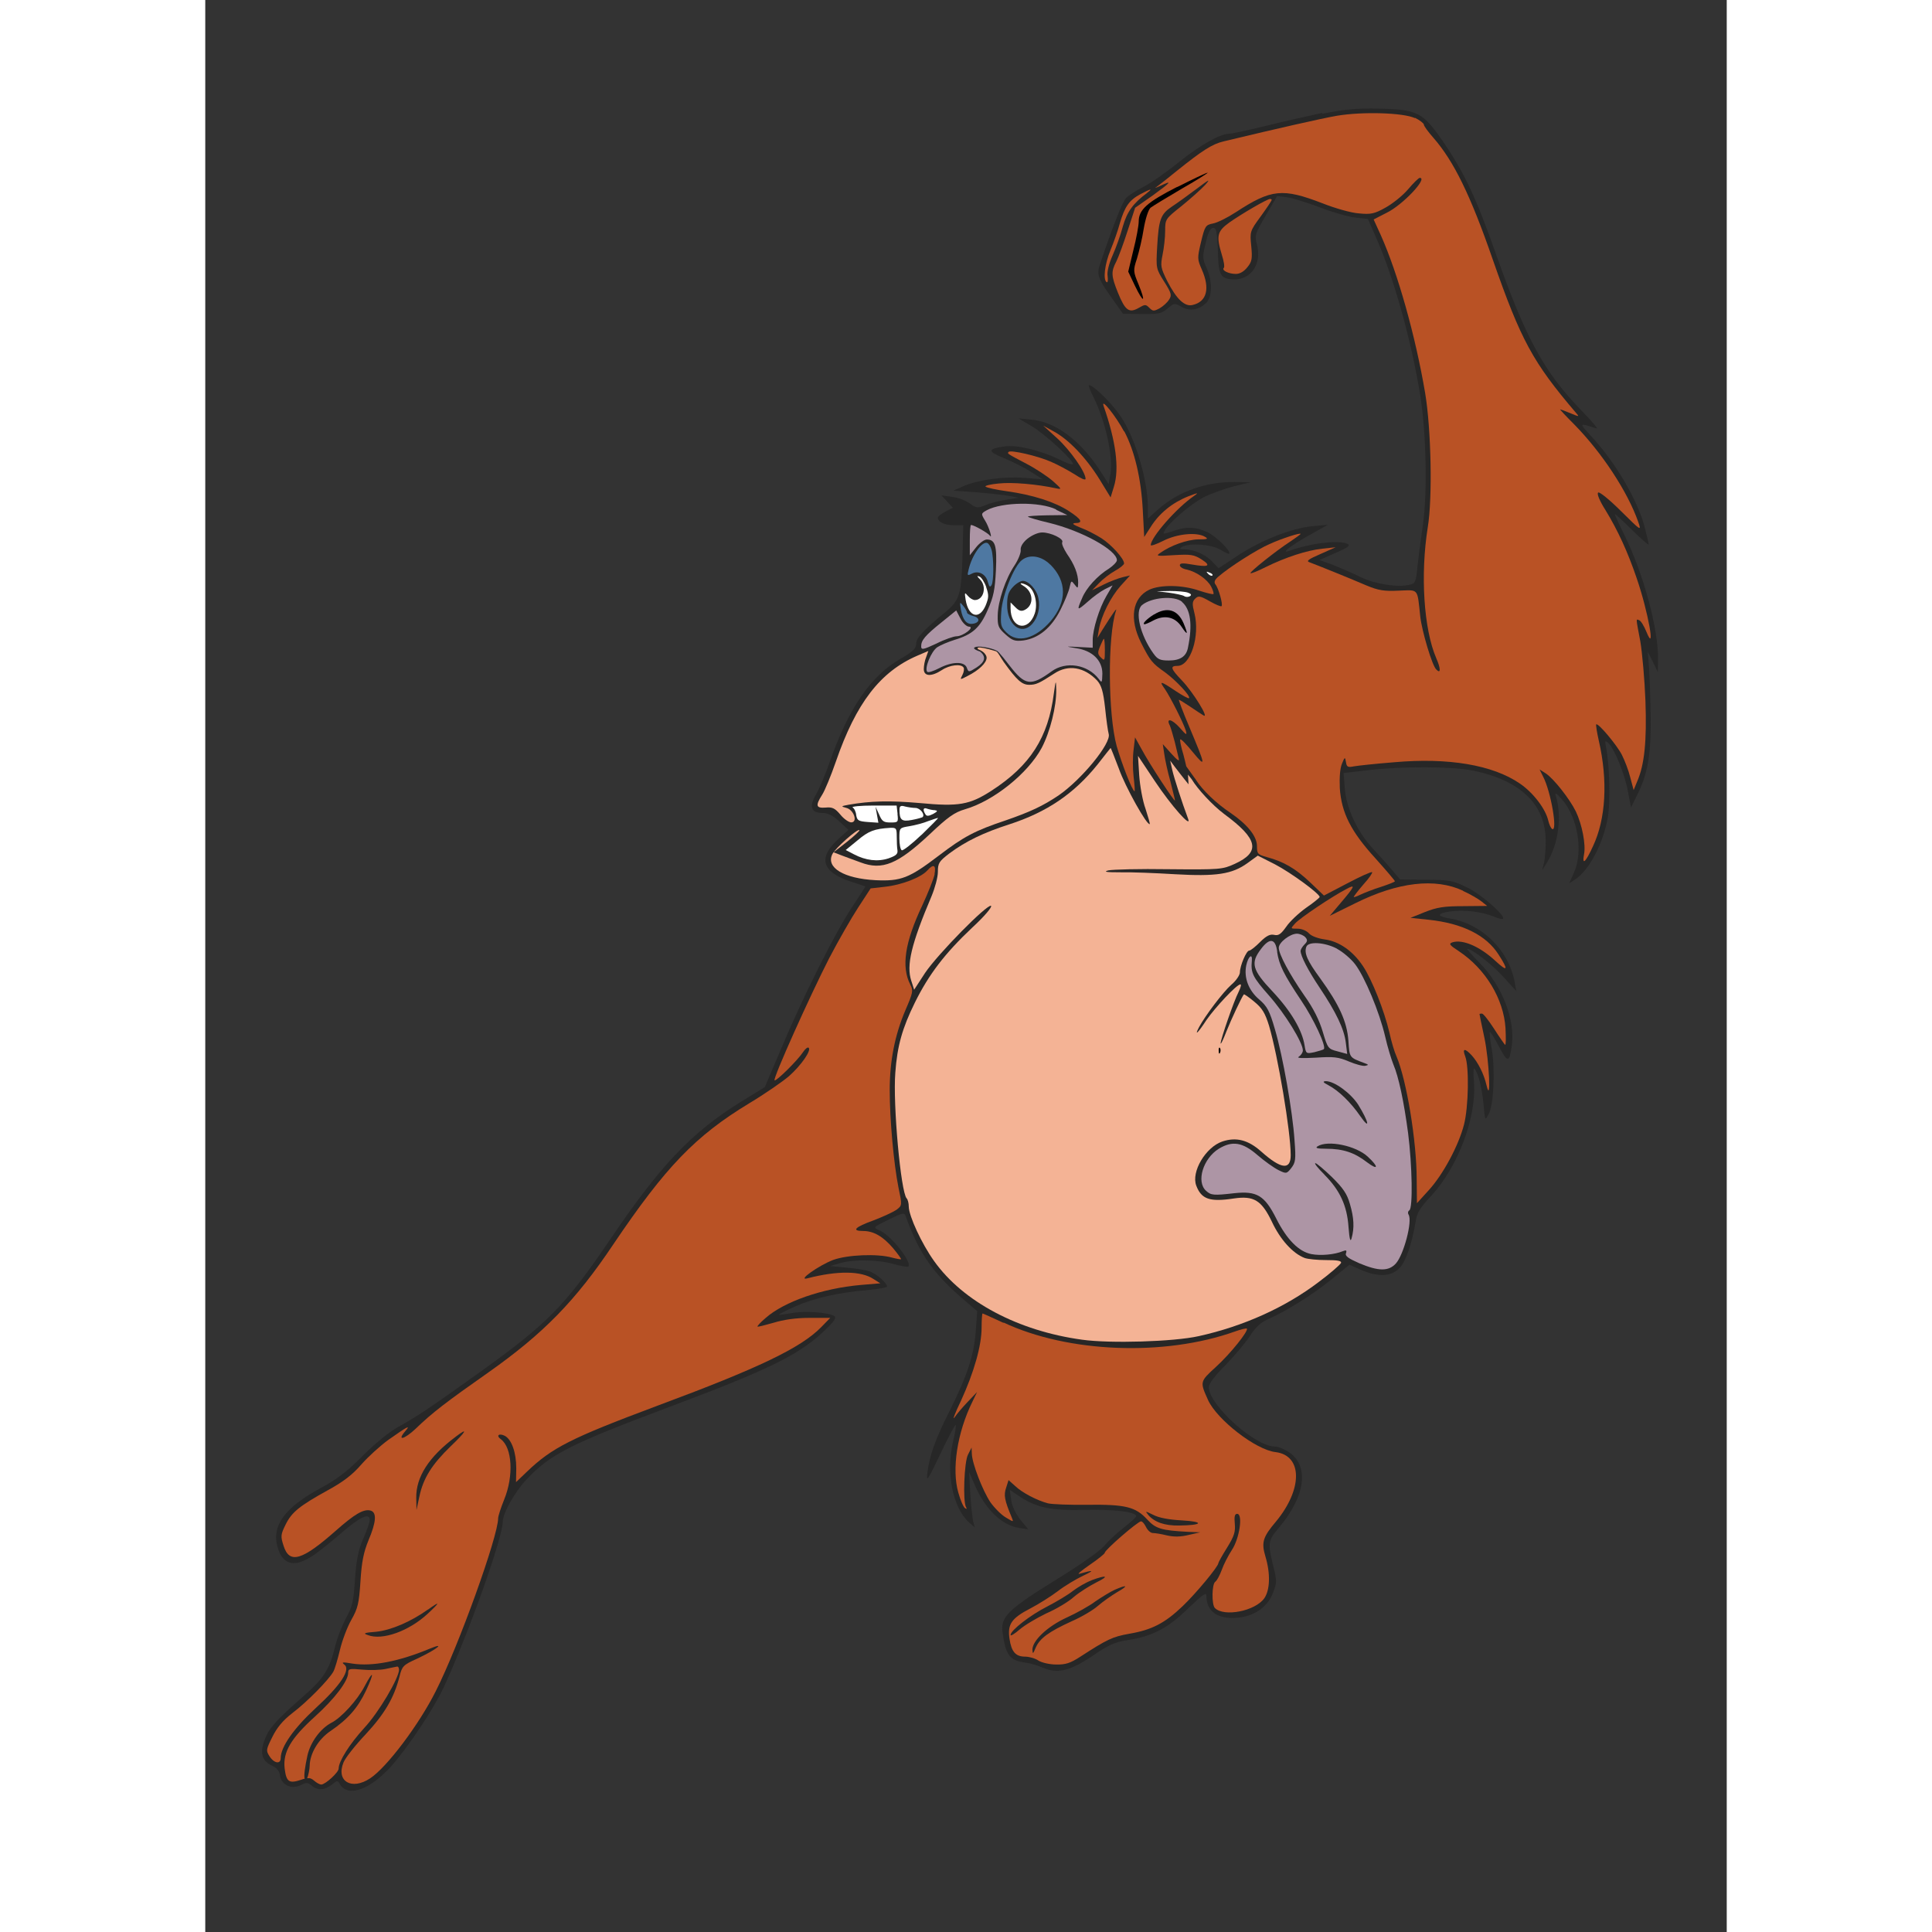 <?xml version="1.0" encoding="UTF-8" standalone="no"?>
<!DOCTYPE svg  PUBLIC '-//W3C//DTD SVG 1.1//EN'  'http://www.w3.org/Graphics/SVG/1.1/DTD/svg11.dtd'>
<!-- Creator: CorelDRAW X5 -->
<svg style="shape-rendering:geometricPrecision;text-rendering:geometricPrecision;image-rendering:optimizeQuality" xmlns="http://www.w3.org/2000/svg" fill-rule="evenodd" xml:space="preserve" height="500px" width="500px" version="1.0" clip-rule="evenodd" xmlns:xlink="http://www.w3.org/1999/xlink" viewBox="0 0 12764 16208">
 <rect x="0" y="0" width="12764" height="16208" fill="#333333" stroke="none"/>
 <defs>
  <style type="text/css">
   <![CDATA[
    .fil6 {fill:black}
    .fil0 {fill:rgb(39, 39, 39)}
    .fil4 {fill:#4E78A2}
    .fil3 {fill:#AD95A5}
    .fil2 {fill:#B95225}
    .fil1 {fill:#F4B395}
    .fil5 {fill:white}
   ]]>
  </style>
 </defs>
 <g id="Layer_x0020_1">
  <path class="fil0" d="m9371 947c-128 28-347 77-487 112-138 34-272 63-294 63-77 0-243 95-426 241-99 81-233 174-294 205-61 30-128 73-146 95-30 32-105 221-211 533-39 107-30 132 99 314l87 122 158 2c138 2 164-2 215-45 55-47 59-49 116-16 69 41 148 28 209-32 53-53 53-185 2-296-34-77-34-91-6-207 20-89 39-126 63-126 26 0 32 30 39 187 4 211 22 241 132 245 150 4 239-134 195-296-20-73-14-87 75-241l95-162 83 10c47 6 170 45 276 85 105 41 239 79 296 85l107 12 63 144c150 333 304 884 377 1344 49 316 59 807 22 1071-18 122-39 284-47 361-12 124-18 138-63 148-99 26-298-6-412-63-61-30-164-75-229-101l-118-43 134-59c93-39 126-61 107-73-61-39-308-12-493 55-83 28 16-47 172-134l152-85-126 12c-174 16-422 112-622 241l-170 112-49-51c-55-61-156-107-233-107-45 0-51-4-26-20 57-36 247-24 322 22 36 22 71 39 75 34 18-20-112-148-182-180-101-47-182-49-294-8-79 26-83 26-65-6 36-67 219-223 328-280 61-30 174-71 251-91l142-34-132-2c-239-4-472 79-637 223l-93 83v-89c0-231-105-584-227-766-71-107-229-264-268-264-6 0 8 43 36 95 103 207 170 505 144 655l-14 81-75-118c-164-251-375-408-578-424l-103-10 112 67c109 63 345 282 345 316 0 10-53-6-116-39-160-77-357-124-460-109-144 22-144 41-2 99 71 30 174 81 227 116l97 61-152-12c-172-14-393 16-517 71l-81 36 193 14c105 8 229 22 274 30l81 16-101 16c-55 8-136 28-176 45-69 28-79 26-134-14-32-24-99-49-148-55l-89-12 49 53 47 51-63 32c-34 18-63 41-63 49 0 39 55 65 132 65h81l-6 247c-10 337-22 381-150 487-185 152-239 213-239 262-2 39-28 65-124 120-258 146-444 420-604 878-34 99-85 217-112 264-61 103-43 156 55 156 45 0 87 22 140 71l77 71-79 71c-189 170-144 292 136 375 47 14 85 28 85 30s-51 79-112 172c-140 211-416 760-594 1186l-138 324-205 126c-410 255-675 533-1099 1162-371 545-519 695-1066 1089-442 316-549 387-702 472-79 43-197 140-302 245-130 132-217 197-353 270-302 164-414 318-359 499 30 105 93 148 180 124 81-24 152-75 357-249 154-134 235-170 235-107 0 18-24 89-55 158-41 95-57 176-69 341-12 185-22 229-75 324-32 61-77 172-95 251-43 178-93 258-266 408-229 201-286 266-322 363-43 112-22 180 67 219 34 16 57 43 61 75 12 89 101 128 189 79 32-16 51-14 77 10 47 43 107 41 168-6 47-39 51-39 71-2 69 107 247 45 424-148 144-160 363-489 448-673 211-460 493-1251 493-1387 0-67 101-247 195-347 203-217 367-300 1221-620 809-304 1060-426 1269-620 95-89 118-120 95-136-47-30-249-45-357-24-55 10-103 16-107 14-2-4 57-34 134-69 160-71 365-118 608-138 91-8 166-22 166-30 0-28-79-99-138-124-30-12-118-28-197-34l-142-14 81-24c114-34 326-30 454 8 59 16 114 26 120 20 34-36-148-266-243-304-55-24-55-24 77-89 120-59 132-61 144-30 114 320 237 493 521 730l79 67-12 166c-14 201-69 371-221 675-122 241-168 375-185 517-10 81 2 65 109-160 65-138 124-247 128-243 6 4-4 67-22 140-61 264-2 556 136 679l47 41-14-51c-6-28-18-134-24-233l-10-182 43 99c89 211 227 347 375 371l79 12-67-81c-41-53-71-116-77-168l-12-83 75 51c148 99 262 124 556 118 249-6 430 16 430 53 0 8-47 51-101 93-57 43-132 114-168 156-36 43-201 158-369 262-440 272-501 330-483 464 26 193 61 235 191 253 39 4 105 24 148 43 124 53 229 26 418-101 132-91 182-114 298-132 205-32 335-101 505-268 122-116 150-136 150-101 0 130 97 199 264 182 142-14 249-91 294-207 34-87 34-101 2-229-47-193-43-213 51-322 221-264 253-515 81-631-39-26-91-47-118-47-166 0-554-349-554-499 0-28 53-97 138-182 75-77 168-187 205-243 47-75 91-116 150-142 156-69 387-213 537-337l150-122 97 43c146 63 253 57 324-16 55-61 103-205 134-387 10-73 36-118 134-221 227-249 381-667 355-961-6-67-4-112 4-103 32 34 63 160 77 298 12 142 12 142 43 83 43-79 55-375 26-545-14-75-20-140-16-144s39 51 77 124c73 138 87 136 107-10 30-213-79-497-266-689-67-67-114-122-107-122 39 0 209 132 302 235l109 120-14-77c-51-270-276-489-545-533-112-18-109-43 4-59 114-16 266 2 365 43 39 16 73 24 77 20 26-24-176-203-296-262-124-61-148-65-349-67l-217-2-67-79c-36-43-112-128-166-185-128-140-219-337-231-501l-10-128 207-24c282-34 708-32 882 4 395 83 602 282 606 580 2 73-6 160-14 195l-16 61 41-65c97-156 128-391 73-564-8-26 8-16 49 30 138 154 185 444 103 622l-39 87 49-32c120-79 237-302 276-525 22-134 14-446-16-588-10-53-8-57 18-34 49 41 138 255 166 406l26 136 63-128c89-189 112-359 99-775-4-195-16-373-22-395-8-22 8 4 36 61l49 101 2-103c4-253-120-718-282-1046-45-91-81-170-81-176s65 53 142 130c79 77 142 134 142 124 0-8-14-71-32-140-59-229-245-549-454-772-85-93-87-99-36-87 28 8 67 20 85 26 18 8-41-63-132-156-308-318-460-596-708-1296-168-479-266-687-444-949-172-251-215-274-539-282-193-4-292 6-476 43z"/>
  <path class="fil1" d="m8277 6540c47 78 170 213 271 289 284 209 308 318 89 418-103 47-122 49-554 45-245-4-472 2-507 10-45 12-16 16 101 16 89-2 294 6 456 16 349 20 481 0 610-93l87-63 144 73c136 71 375 247 375 274-2 8-53 49-114 91-63 45-138 116-166 158-45 63-65 77-101 69-34-8-65 6-120 61-39 39-79 71-91 71-22 0-77 126-77 182 0 22-32 71-73 105-69 61-219 260-270 355-41 79-10 51 63-61 73-105 253-298 284-298 10 0 2 28-16 65-39 75-150 397-150 430 2 12 22-32 49-101 43-107 128-288 146-310 2-4 43 24 87 61 67 55 91 95 124 201 75 255 182 888 182 1087 0 128-81 118-249-32-107-95-207-122-324-83-140 47-264 255-219 371 43 114 114 138 316 107 166-24 231 14 318 195 71 152 176 266 274 304 26 10 109 18 180 18 97 0 132 6 126 24-6 14-89 87-187 160-280 213-631 371-1006 454-209 47-744 63-979 30-535-73-998-318-1241-659-105-146-211-377-213-456 0-30-8-61-18-71-49-53-116-789-95-1054 16-225 59-375 164-588 116-235 251-412 479-627 103-95 172-176 160-185-30-18-446 403-554 564l-91 140-24-75c-43-130 0-308 170-710 28-67 53-158 53-203 0-75 10-89 97-156 136-101 286-174 501-243 318-103 545-258 742-503 57-73 105-134 109-138 2-2 32 75 69 172 53 152 239 485 260 466 2-4-14-61-36-128-24-65-47-193-53-282l-10-162 142 213c138 207 312 403 278 314-51-136-116-337-132-406l-18-81 41 55c22 28 57 75 77 99l36 45-4-69c0-4-1-8-1-13l32 40z"/>
  <path class="fil2" d="m10148 988c41 20 75 47 75 57 0 12 36 61 81 112 170 195 310 479 497 1020 237 679 335 860 697 1285 32 36 30 36-47 4-43-18-81-32-85-32s49 57 118 126c233 237 448 564 537 817 28 81 26 79-144-89-93-93-180-164-191-156-14 8 10 67 61 148 103 168 187 351 262 572 95 276 162 647 81 448-20-49-47-93-61-97-28-10-28-26 10 178 16 95 36 318 43 499 12 337-8 535-69 675l-30 73-28-105c-14-59-47-144-71-191-41-81-199-270-215-255-4 4 6 67 22 138 77 335 59 655-49 884-63 138-93 164-75 67 16-79-16-249-69-359-53-107-185-274-251-318l-53-34 30 61c65 124 124 468 75 438-10-6-24-36-32-69-22-99-128-237-239-312-227-156-600-219-1058-178-152 12-300 28-333 34-51 10-61 6-67-34-8-47-10-47-34 12-16 39-22 114-18 205 14 207 93 363 298 588 89 99 164 187 164 193s-53 26-116 47c-65 20-142 51-172 65-32 16-57 24-57 20 0-6 36-53 81-105 47-51 79-99 73-103-6-6-99 36-207 93l-197 103-114-109c-124-118-225-176-363-213-79-22-85-28-85-93 0-83-81-182-221-278-122-81-237-193-290-276-3-6-7-11-11-16-3-4-5-7-8-11l-63-88c-7-32-16-67-24-98-20-65-32-124-26-128 6-6 53 43 105 107 114 138 109 118-30-213-53-124-91-227-87-227s47 26 93 57c47 32 97 65 114 75 51 30-87-195-182-294s-101-122-36-122c109 0 189-249 142-440-20-77-20-99 6-124 26-26 41-24 122 22 49 28 95 47 99 41 14-12-26-152-51-182-14-18-8-39 26-67 97-83 320-225 428-272 103-47 260-97 260-85 0 4-39 32-85 63-122 79-345 258-335 266 4 6 63-18 128-51 164-81 343-140 474-154l112-12-128 57c-99 43-122 59-91 69 49 18 333 132 479 195 99 41 146 49 270 43 170-6 154-24 180 217 14 124 99 410 134 444 39 41 39-6 0-95-105-243-134-702-71-1097 41-249 28-831-22-1127-81-479-229-1004-371-1322l-61-134 107-55c136-65 351-294 280-294-10 0-53 43-99 97-45 53-132 122-191 154-91 51-122 57-221 47-63-4-201-43-306-85-333-128-428-120-726 75-69 45-156 89-193 95-61 12-67 22-99 154-32 136-32 144 6 231 71 160 43 270-75 298-67 18-136-47-215-201-55-112-57-126-39-219 12-57 22-146 22-201 0-99 2-101 138-209 75-61 164-140 197-176 49-55 36-49-71 32-73 55-166 122-209 150-93 63-109 107-122 335-10 182-10 185 59 294 61 97 65 114 41 150-14 24-51 57-79 73-49 26-57 26-87-4s-36-30-91 2c-79 45-112 20-172-128-57-142-59-176-14-262 18-36 61-152 95-258l63-193 150-105c154-112 168-130 57-77-36 16-49 20-26 6 20-14 97-75 172-136 207-166 294-223 389-245 466-112 825-193 951-215 215-36 556-26 655 20zm-2247 631c-118 87-168 158-203 280-18 69-57 178-85 241-32 71-49 140-43 176 4 34 2 57-8 51-32-20-16-152 32-268 26-63 63-166 79-227 41-140 79-193 172-243 89-47 109-51 55-10zm1044 61c0 6-41 67-91 136-91 124-91 128-79 249 10 105 6 130-32 176-28 36-63 57-97 57-61 0-122-30-101-51 8-8 0-57-16-107-49-162-41-199 63-274 101-71 316-197 341-197 8 0 14 4 14 10z"/>
  <path class="fil2" d="m7709 3617c87 164 142 395 156 661l12 227 55-85c71-114 182-203 312-255 83-32 93-34 53-6-146 99-365 349-365 414 0 10 49-8 105-36 116-59 280-75 349-34 32 18 22 22-57 22-91 2-231 51-318 114-39 26-28 28 118 18 138-8 166-4 229 36 85 55 59 67-79 43-79-14-103-12-103 6 0 14 24 30 57 36 81 18 172 81 205 142 16 30 24 59 20 63-4 6-59-8-120-28-140-49-324-51-418-8-144 69-170 245-69 446 77 152 91 170 203 249 91 67 215 199 199 215-4 6-55-22-114-61-126-85-140-87-89-16 47 69 154 280 176 349 12 43 4 39-51-24-65-73-118-85-83-18 8 18 26 79 41 136 14 55 28 120 34 142 8 26-12 14-61-41l-73-81 12 81c6 45 28 148 51 229 20 81 39 154 39 162 0 20-213-304-280-430l-55-99-12 103c-8 59-8 160 0 227s12 122 8 122c-18 0-109-235-150-379-73-266-77-921-6-1135 12-34-22 14-114 160l-41 67 12-71c20-116 99-272 182-365l79-87-61 14c-32 8-105 34-158 61l-99 49 59-61c30-32 91-79 134-103 41-22 75-51 75-61 0-41-107-158-189-211-47-30-126-71-176-89-63-26-77-36-45-39 69 0 55-30-51-99-116-77-306-138-523-168-89-12-170-30-178-39-10-6 41-20 112-26 112-12 320 6 481 41 49 10 47 6-28-61-45-39-144-105-223-146-162-85-162-85-148-99 18-18 245 34 355 83 61 26 150 75 201 107 51 34 89 51 89 36 0-57-128-239-237-339l-118-107 89 49c124 67 270 219 383 401l93 152 28-91c47-152 16-383-87-677-24-73 105 89 172 215zm-162 1837c0 89-2 93-32 63-30-28-30-43-8-95 14-34 28-63 32-63s8 43 8 95z"/>
  <path class="fil1" d="m6638 5467c15 8 29 41 61 87 109 152 152 191 213 191 57 0 83-12 211-95 116-77 251-55 359 59 36 41 51 89 67 231 10 99 24 197 30 217 24 77-227 383-422 517-130 87-233 136-444 209-255 85-351 136-558 294-251 191-318 217-533 207-264-14-418-105-361-219 26-51 211-215 227-201 4 6-43 49-103 97l-114 89 67 26c39 14 109 41 160 59 182 69 312 14 578-235 154-146 209-185 298-211 239-69 527-300 643-515 71-136 124-347 122-489-2-85-4-83-20 32-47 371-199 606-521 815-185 120-276 136-604 105-253-22-412-18-596 14-65 12-67 14-22 26 65 14 101 122 43 122-20 0-61-28-91-65-45-53-67-65-124-59-81 6-87-16-28-109 22-34 73-158 114-276 170-493 373-756 685-890l91-39-18 51c-12 28-20 73-20 101 0 63 65 65 152 8 65-43 162-55 182-20 6 10 2 39-10 61-22 43-22 43 45 8 93-47 158-109 158-152 0-11-6-23-15-34-8-10-19-19-30-25-10-5-18-8-23-11-1-1-2-1-4-2 0 0-44-42 156 19z"/>
  <path class="fil3" d="m7137 4276l95 45-170 2c-93 2-166 6-160 12s85 30 176 51c276 67 570 229 570 314 0 14-30 45-65 69-97 59-193 164-227 249-47 107-43 109 47 30 45-41 109-87 144-105l65-32-51 87c-61 103-116 282-116 371v65l-116-6c-118-6-118-6-22 10 136 20 219 103 219 213-2 77-4 81-30 45-93-122-276-152-397-63-174 126-221 120-353-51-41-54-71-90-88-108l-9-9c-29-24-144-47-180-39-57 13 31 40 31 40 53 43 43 87-30 134-65 41-67 41-81 2-20-55-124-53-233 4-47 24-91 39-99 30-26-26 32-172 85-207 28-18 93-45 144-61 150-45 213-101 278-251 49-109 61-170 69-333 10-207-6-258-77-258-20 0-61 30-89 65l-53 67v-128c0-69 4-126 10-126 24 0 142 67 158 89 26 36-8-75-39-124-36-59-36-61 14-89 130-69 444-73 582-6zm-239 243c-41 34-61 69-57 97 2 22-20 79-51 126-77 114-140 302-142 422-2 87 6 105 65 158s79 59 150 51c128-18 235-105 312-258 36-73 71-158 77-191 12-55 14-55 41-20 28 36 28 34 30-16 0-71-30-150-95-243-26-41-45-83-39-95 18-28-93-83-168-83-34 0-85 22-124 53zm-491 738c53 2-49 81-105 81-22 0-99 26-168 61-114 53-128 55-128 22 0-49 32-89 172-201l122-99 36 69c18 36 51 67 71 67z"/>
  <path class="fil4" d="m6596 4611c20 71 20 268 0 298-12 20-20 14-30-24-16-69-79-101-134-73-39 20-41 18-28-34 28-120 112-239 156-223 12 4 28 28 36 57zm-205 529c0 8 22 20 51 28 61 14 57 57-4 65-51 8-83-32-99-120-10-65-10-67 20-30 18 22 32 47 32 57z"/>
  <path class="fil5" d="m8449 4828c-6 6-22 0-36-14-18-20-16-22 12-10 20 6 30 18 24 24z"/>
  <path class="fil5" d="m6551 4925c24 69 22 89-4 154-53 124-144 97-168-47-10-63-8-65 18-34 16 20 43 36 59 36 75 0 103-114 43-174-26-26-28-32-6-24 16 4 43 45 59 89z"/>
  <path class="fil5" d="m8244 4972c28 10 32 20 16 30-14 8-36 8-49-2-14-8-71-20-128-28l-101-12 112-2c61 0 130 6 150 14z"/>
  <path class="fil3" d="m8193 5049c73 61 91 191 51 385-14 73-65 107-160 107-75 0-95-10-130-59-112-156-158-355-95-406 79-65 270-81 335-28z"/>
  <path class="fil5" d="m5801 7016c0 43 2 95 6 118 4 30-12 45-75 67-91 30-191 18-290-34l-69-36 99-81c93-79 142-97 274-105 51-2 55 4 55 73zm6-187c8 69 6 71-59 71-57 0-71-10-95-67l-30-65 12 67 12 67-89-6c-77-6-89-12-97-57-2-28-16-57-30-65-12-8 65-16 172-16h197l8 71zm150-51c41 0 83 55 61 77-6 4-47 16-91 24-85 16-103 0-103-85 0-32 10-39 47-28 24 6 65 12 87 12zm166 20c24 2 20 10-16 30-39 20-55 20-65 4-26-41-18-61 16-47 18 6 47 12 65 12zm-114 205c-81 77-156 136-166 130-12-6-20-53-20-101 0-87 0-87 85-101 47-8 118-26 158-43 39-14 75-26 81-26s-57 63-138 142z"/>
  <path class="fil2" d="m6119 7334c-8 39-55 156-103 260-148 312-178 517-101 667 26 49 22 67-41 213-89 209-132 426-132 671 0 249 34 618 73 815 32 152 32 152-16 189-26 18-114 59-193 89-158 57-187 89-87 89 87 0 166 45 251 144 41 49 69 89 67 93-4 2-39-4-77-14-122-34-371-24-493 20-122 47-306 178-215 154 251-65 450-63 554 6l57 36-166 14c-320 28-641 140-795 276-43 36-73 69-69 73 2 4 63-12 134-32 85-26 185-41 302-41h174l-75 77c-170 174-521 343-1383 663-716 268-876 349-1085 549l-93 89 2-116c0-134-39-241-95-272-51-26-77-2-34 28 95 71 109 306 28 505-28 69-51 140-51 158 0 150-330 1069-523 1450-140 280-410 639-551 732-156 103-288 24-223-134 14-36 97-142 185-235 160-172 239-308 284-483 22-89 30-99 148-152 160-75 247-142 109-85-262 109-485 152-653 126-81-14-93-12-67 8 57 41-28 172-241 367-182 168-292 324-292 418 0 53-55 45-93-14-32-49-30-57 22-162 39-79 87-138 168-201 126-95 308-282 345-349 12-22 36-103 55-182 18-77 61-191 95-251 55-97 65-138 77-324 10-162 26-243 67-343 67-158 71-237 16-251-57-14-132 30-286 166-286 253-393 286-442 130-26-79-24-95 16-176 51-105 116-158 355-290 130-71 207-130 282-217 57-65 158-156 225-205 162-114 191-130 144-75-75 87-10 71 85-18 138-134 260-227 612-474 462-326 730-600 1048-1075 438-649 687-908 1139-1182 132-79 280-182 333-227 101-89 191-217 166-239-8-8-28 8-47 36-43 67-227 249-239 237-16-14 300-716 458-1024 77-148 189-343 245-428l103-158 122-14c134-14 300-77 353-136s75-47 61 30zm-4250 6168c-144 103-310 174-434 187-103 8-114 14-71 28 120 47 343-32 501-178 107-99 109-112 4-36zm231-1448c-225 168-333 337-330 513l2 101 24-112c32-154 105-270 262-422 132-126 152-164 43-81zm-474 1951c0 73-172 363-292 491-124 136-215 280-215 341 0 32-112 134-146 134-12 0-39-14-59-32-20-17-34-24-59-21 10-23 21-80 21-105 2-103 73-223 176-292 146-99 229-195 296-337 73-156 65-182-12-36-61 116-195 264-280 306-91 49-174 162-199 274-21 97-31 171-23 194-9 2-19 5-30 9-101 34-124 18-138-95-16-138 53-253 255-436 166-150 278-298 278-367 0-34 12-36 118-26 63 6 152 4 197-6s87-18 97-20c8 0 14 10 14 26z"/>
  <path class="fil2" d="m10551 7474c59 26 128 67 154 87l49 39-201 2c-162 0-221 10-320 49l-122 49 152 16c284 30 485 130 588 294 85 132 75 146-28 51-132-122-274-182-359-156-34 12-28 22 53 75 223 148 375 399 391 645 4 83 4 146-4 140-6-6-49-67-93-136-45-69-89-126-101-126-10 0-20 2-20 4 0 4 18 93 41 199 41 195 57 566 18 399-22-95-71-193-126-253-57-61-79-57-53 10 34 87 28 424-10 572-45 176-176 420-296 551l-99 109-2-197c0-324-85-837-170-1036-16-34-43-124-59-199-43-182-144-440-221-556-85-128-201-209-322-225-57-8-112-28-132-51-20-22-61-39-95-39-61 0-61 0-22-43 41-47 320-233 432-290 79-43 73-26-53 122l-87 103 217-107c355-176 667-213 902-103z"/>
  <path class="fil3" d="m9495 7960c49 26 118 85 152 130 81 107 203 399 251 604 20 89 53 195 69 235 45 105 89 314 124 578 34 268 41 629 10 647-12 8-14 24-6 36 34 55-41 337-107 410-61 67-146 65-306-2-93-41-122-61-112-85 8-24 2-28-28-16-67 28-185 39-262 24-105-20-205-120-294-296-99-197-164-235-353-215-174 20-195 18-237-20-85-77-24-272 107-353 114-69 199-55 324 53 59 51 138 107 176 126 65 32 69 32 107-16 36-47 41-69 28-235-16-239-97-702-164-929-45-156-65-193-132-251-89-75-130-182-109-286 16-75 53-107 47-39-10 103 8 138 144 292s284 395 284 460c0 18-16 41-34 53-22 12 24 14 142 8 150-10 189-6 278 32 57 24 120 41 138 36 30-6 28-10-6-22-130-49-126-43-136-189-12-160-77-302-237-523-107-146-136-211-116-264 16-47 154-39 258 16zm-107 1894c130 130 191 260 203 440 8 105 16 130 26 93 24-85 20-170-14-286-24-85-57-134-152-227-65-63-128-116-138-116-12 0 22 43 75 95zm-57-237c-22 14-2 20 71 20 144 0 239 32 345 114 95 71 99 39 6-47-99-93-337-142-422-87zm91-513c85 45 185 140 268 260 87 124 71 47-18-97-63-97-199-197-272-197-28 2-24 10 22 34zm-193-1241c20 22 18 36-8 61-18 18-32 43-32 53 0 43 63 164 158 306 140 209 207 349 221 462l12 97-81-22c-79-20-83-26-124-164-28-95-79-199-156-306-122-176-213-345-213-399 0-45 95-118 152-118 24 0 57 14 71 30zm-237 122c16 109 55 189 203 410 103 152 211 383 189 406-4 6-41 16-79 26-69 14-71 14-83-59-20-126-114-286-268-450-172-182-187-239-97-357 73-97 122-89 136 24z"/>
  <path class="fil2" d="m6697 11095c543 255 1350 286 1942 75 49-18 93-28 99-24 16 18-134 207-260 322-136 124-134 124-65 278 75 164 401 418 566 436 227 28 229 310 4 582-112 132-124 176-89 294 43 142 39 282-10 351-77 107-337 158-414 81-28-28-26-203 4-221 12-8 36-51 53-97 16-47 55-122 85-168 65-97 95-304 45-304-20 0-26 22-20 83 6 67-4 103-65 201-41 65-73 124-73 130 0 28-189 255-298 359-150 144-260 201-450 233-142 26-182 45-414 195-79 51-120 65-199 63-55 0-122-16-150-34-26-18-77-32-109-32-81 0-116-41-132-150-18-122 16-172 176-255 69-36 172-101 229-144 55-43 152-101 213-130 99-47 91-51-32-16-22 6 16-26 87-75 69-47 126-93 126-101 0-24 278-264 304-264 12 0 30 22 43 49 14 28 39 49 57 49s71 8 118 20c61 14 116 12 182-4l97-22-101-4c-227-12-272-26-345-105-97-105-182-126-501-122-148 2-296-4-330-12-91-24-217-89-276-146l-55-49-20 63c-22 63-14 105 47 251 16 39 16 39-49 0-36-20-95-79-130-128-65-97-154-326-156-408l-2-51-30 59c-32 59-45 395-16 442 8 14 6 16-8 8s-39-65-57-130c-57-195-10-505 118-764l39-81-77 81c-43 45-93 103-112 132-20 28 4-36 55-142 109-239 172-460 172-612 0-65 4-118 8-118s83 36 176 79zm933 2242c-36 16-109 61-162 97-51 39-160 99-241 136-160 73-288 193-288 270 2 39 6 36 28-18 34-77 107-132 302-221 83-36 182-95 221-130 39-34 112-85 160-114 97-55 87-67-20-20zm-195-79c-45 16-114 57-154 87-39 32-138 91-217 132-144 73-308 201-308 239 0 12 34-10 75-45 41-36 144-97 225-136 83-36 189-99 233-140 47-39 130-91 187-120 112-55 87-65-41-18zm474-551c53 63 140 93 260 91 199-2 217-32 26-43-112-6-197-22-243-47-65-32-69-32-43-2z"/>
  <path class="fil6" d="m8153 1568c-251 128-322 191-322 290 0 34-20 144-45 241l-43 180 57 120c73 150 93 142 30-12-45-109-47-118-14-217 18-59 45-172 57-251 14-83 39-160 57-176 18-14 138-87 266-162 128-73 223-134 213-132-12 0-126 55-255 120z"/>
  <path class="fil6" d="m8502 8818c0 22 6 28 12 12 6-14 4-32-2-39-6-8-12 4-10 26z"/>
  <path class="fil4" d="m7090 4737c140 140 140 312 2 474-128 148-278 189-371 95-47-47-51-63-43-176 8-134 107-383 174-432 65-51 164-34 237 39zm-314 187c-39 41-49 75-49 152 0 166 118 258 209 160 49-53 71-140 53-219-14-71-81-144-130-144-18 0-57 22-83 51z"/>
  <path class="fil5" d="m6898 4913c59 30 89 148 61 233-53 158-203 128-203-43v-49l41 41c32 32 51 36 81 20 77-41 69-152-16-201-45-26-12-28 36-2z"/>
  <path class="fil6" d="m7960 5154c-63 39-105 83-79 83 6 0 41-14 73-32 95-49 180-30 235 51 53 79 59 71 18-28-49-114-138-140-247-73z"/>
 </g>
</svg>
